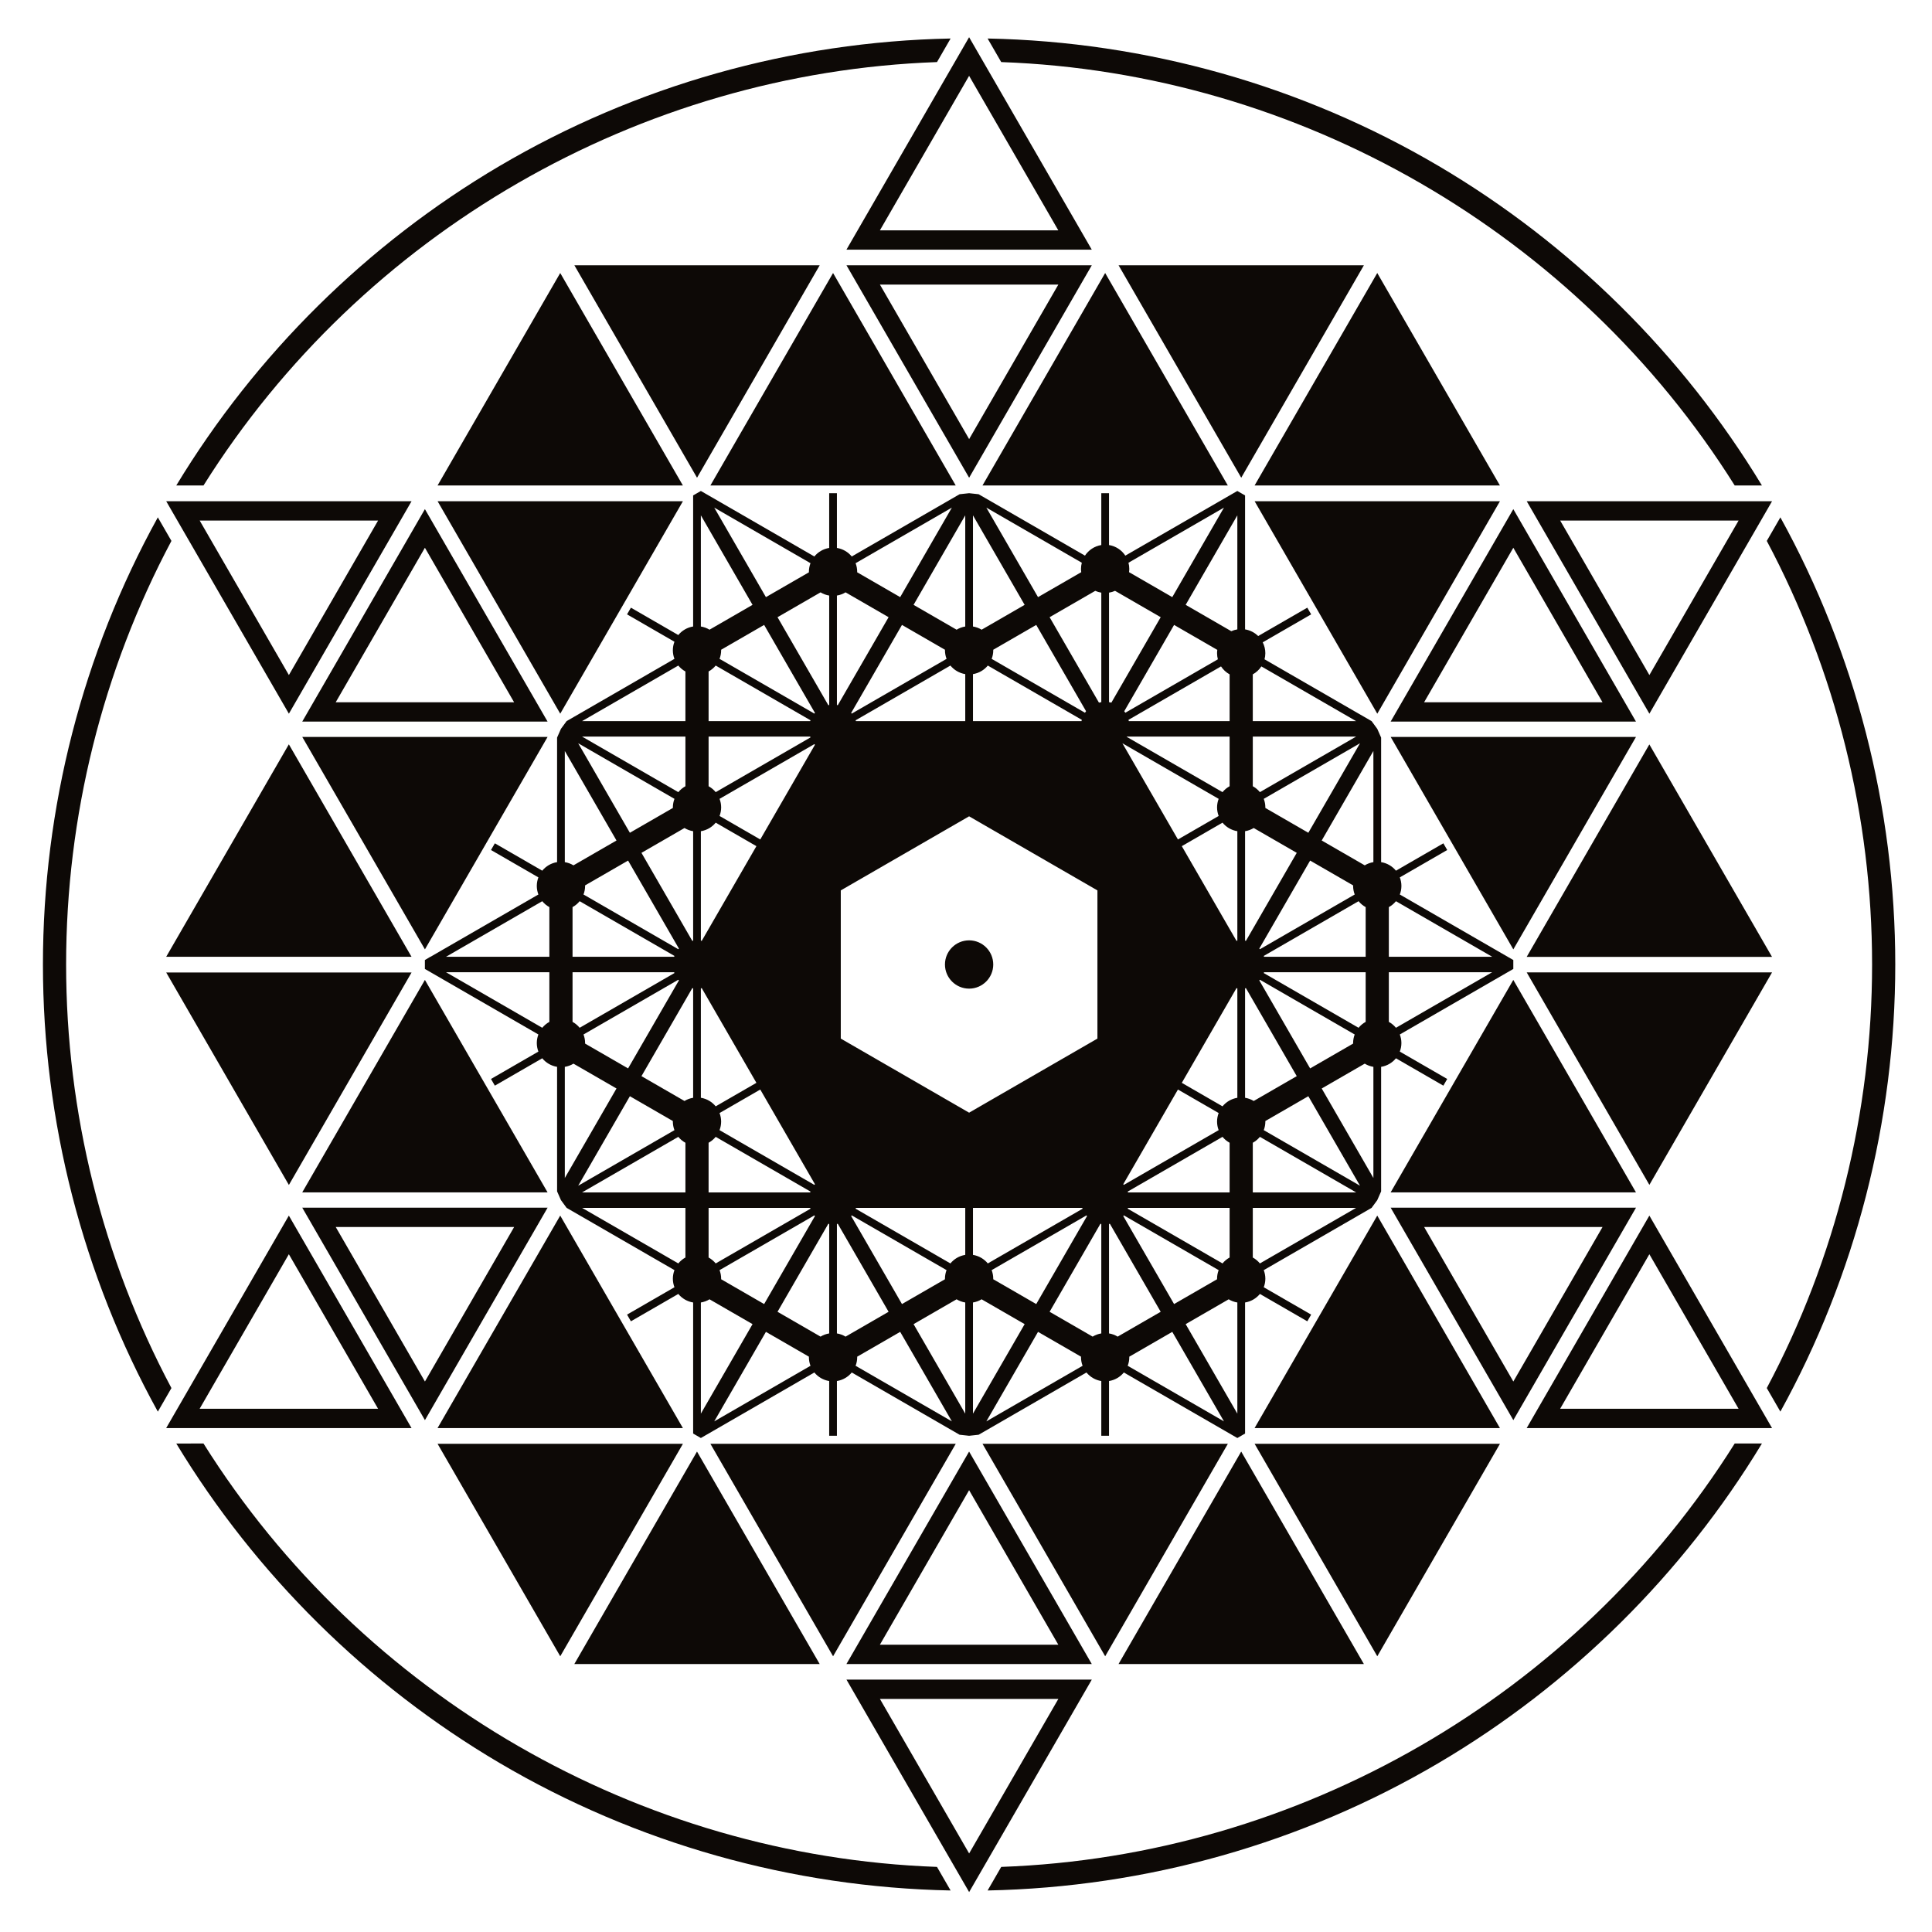 <?xml version="1.0" encoding="UTF-8" standalone="no"?>
<!-- Created with Inkscape (http://www.inkscape.org/) -->

<svg
   version="1.1"
   id="svg2"
   width="1333.333"
   height="1333.333"
   viewBox="0 0 1333.333 1333.333"
   sodipodi:docname="LOGO_01-19112019.ai"
   xmlns:inkscape="http://www.inkscape.org/namespaces/inkscape"
   xmlns:sodipodi="http://sodipodi.sourceforge.net/DTD/sodipodi-0.dtd"
   xmlns="http://www.w3.org/2000/svg"
   xmlns:svg="http://www.w3.org/2000/svg">
  <defs
     id="defs6">
    <clipPath
       clipPathUnits="userSpaceOnUse"
       id="clipPath16">
      <path
         d="M 0,1000 H 1000 V 0 H 0 Z"
         id="path14" />
    </clipPath>
  </defs>
  <sodipodi:namedview
     id="namedview4"
     pagecolor="#ffffff"
     bordercolor="#000000"
     borderopacity="0.25"
     inkscape:showpageshadow="2"
     inkscape:pageopacity="0.0"
     inkscape:pagecheckerboard="0"
     inkscape:deskcolor="#d1d1d1" />
  <g
     id="g8"
     inkscape:groupmode="layer"
     inkscape:label="LOGO_01-19112019"
     transform="matrix(1.333,0,0,-1.333,0,1333.333)">
    <g
       id="g10">
      <g
         id="g12"
         clip-path="url(#clipPath16)">
        <g
           id="g18"
           transform="translate(485.109,968.112)">
          <path
             d="m 0,0 7.045,12.202 c -82.306,-1.63 -162.942,-24.41 -233.558,-66.031 -68.447,-40.345 -126.197,-97.443 -167.335,-165.378 h 14.098 C -297.646,-88.366 -154.156,-5.533 0,0"
             style="fill:#0d0906;fill-opacity:1;fill-rule:nonzero;stroke:none"
             id="path20" />
        </g>
        <g
           id="g22"
           transform="translate(34.229,500.907)">
          <path
             d="m 0,0 c 0,76.597 18.817,152.135 54.524,219.3 l -7.041,12.195 C 8.552,160.976 -12,81.063 -12,0 -12,-81.067 8.553,-160.981 47.488,-231.502 l 7.037,12.201 C 18.817,-152.135 0,-76.598 0,0"
             style="fill:#0d0906;fill-opacity:1;fill-rule:nonzero;stroke:none"
             id="path24" />
        </g>
        <g
           id="g26"
           transform="translate(105.359,252.906)">
          <path
             d="m 0,0 -14.094,-0.005 c 41.146,-67.948 98.917,-125.058 167.383,-165.401 70.601,-41.602 151.22,-64.371 233.504,-66.001 l -7.045,12.203 C 225.608,-213.672 82.1,-130.83 0,0"
             style="fill:#0d0906;fill-opacity:1;fill-rule:nonzero;stroke:none"
             id="path28" />
        </g>
        <g
           id="g30"
           transform="translate(518.359,33.701)">
          <path
             d="m 0,0 -7.046,-12.202 c 82.289,1.631 162.913,24.404 233.518,66.011 68.46,40.344 126.224,97.452 167.368,165.395 H 379.741 C 297.645,88.377 154.137,5.534 0,0"
             style="fill:#0d0906;fill-opacity:1;fill-rule:nonzero;stroke:none"
             id="path32" />
        </g>
        <g
           id="g34"
           transform="translate(914.713,720.198)">
          <path
             d="m 0,0 c 35.704,-67.162 54.52,-142.698 54.52,-219.291 0,-76.597 -18.817,-152.133 -54.523,-219.298 l 7.04,-12.196 c 38.932,70.52 59.483,150.43 59.483,231.494 0,81.061 -20.551,160.972 -59.48,231.489 z"
             style="fill:#0d0906;fill-opacity:1;fill-rule:nonzero;stroke:none"
             id="path36" />
        </g>
        <g
           id="g38"
           transform="translate(898.105,748.903)">
          <path
             d="M 0,0 14.097,0.001 C -27.041,67.936 -84.791,125.035 -153.239,165.379 -223.853,207 -304.487,229.78 -386.793,231.41 l 7.046,-12.202 C -225.593,213.675 -82.103,130.841 0,0"
             style="fill:#0d0906;fill-opacity:1;fill-rule:nonzero;stroke:none"
             id="path40" />
        </g>
        <g
           id="g42"
           transform="translate(367.787,748.905)">
          <path
             d="M 0,0 H 127.017 L 63.508,110 Z"
             style="fill:#0d0906;fill-opacity:1;fill-rule:nonzero;stroke:none"
             id="path44" />
        </g>
        <g
           id="g46"
           transform="translate(508.661,748.905)">
          <path
             d="M 0,0 H 127.017 L 63.508,110 Z"
             style="fill:#0d0906;fill-opacity:1;fill-rule:nonzero;stroke:none"
             id="path48" />
        </g>
        <g
           id="g50"
           transform="translate(649.535,748.905)">
          <path
             d="M 0,0 H 127.017 L 63.509,110 Z"
             style="fill:#0d0906;fill-opacity:1;fill-rule:nonzero;stroke:none"
             id="path52" />
        </g>
        <g
           id="g54"
           transform="translate(360.858,248.738)">
          <path
             d="m 0,0 -63.508,-110 127.017,0.001 z"
             style="fill:#0d0906;fill-opacity:1;fill-rule:nonzero;stroke:none"
             id="path56" />
        </g>
        <g
           id="g58"
           transform="translate(501.731,228.738)">
          <path
             d="M 0,0 46.188,-79.999 -46.188,-80 Z m 0,20 -63.508,-110 127.017,0.001 z"
             style="fill:#0d0906;fill-opacity:1;fill-rule:nonzero;stroke:none"
             id="path60" />
        </g>
        <g
           id="g62"
           transform="translate(642.606,248.738)">
          <path
             d="m 0,0 -63.508,-110 127.017,0.001 z"
             style="fill:#0d0906;fill-opacity:1;fill-rule:nonzero;stroke:none"
             id="path64" />
        </g>
        <g
           id="g66"
           transform="translate(783.481,716.657)">
          <path
             d="M 0,0 46.188,-79.999 -46.188,-80 Z m 0,20 -63.508,-110 127.017,0.001 z"
             style="fill:#0d0906;fill-opacity:1;fill-rule:nonzero;stroke:none"
             id="path68" />
        </g>
        <g
           id="g70"
           transform="translate(790.408,504.842)">
          <path
             d="M 0,0 H 127.017 L 63.508,110 Z"
             style="fill:#0d0906;fill-opacity:1;fill-rule:nonzero;stroke:none"
             id="path72" />
        </g>
        <g
           id="g74"
           transform="translate(501.732,960.988)">
          <path
             d="M 0,0 46.188,-79.999 -46.188,-80 Z m 0,20 -63.507,-110 127.016,0.001 z"
             style="fill:#0d0906;fill-opacity:1;fill-rule:nonzero;stroke:none"
             id="path76" />
        </g>
        <g
           id="g78"
           transform="translate(219.985,716.657)">
          <path
             d="M 0,0 46.188,-79.999 -46.188,-80 Z m 0,20 -63.508,-110 127.017,0.001 z"
             style="fill:#0d0906;fill-opacity:1;fill-rule:nonzero;stroke:none"
             id="path80" />
        </g>
        <g
           id="g82"
           transform="translate(86.04,504.894)">
          <path
             d="M 0,0 H 127.017 L 63.508,110 Z"
             style="fill:#0d0906;fill-opacity:1;fill-rule:nonzero;stroke:none"
             id="path84" />
        </g>
        <g
           id="g86"
           transform="translate(219.985,492.926)">
          <path
             d="m 0,0 -63.508,-110 127.017,0.001 z"
             style="fill:#0d0906;fill-opacity:1;fill-rule:nonzero;stroke:none"
             id="path88" />
        </g>
        <g
           id="g90"
           transform="translate(226.536,748.905)">
          <path
             d="M 0,0 H 127.017 L 63.508,110 Z"
             style="fill:#0d0906;fill-opacity:1;fill-rule:nonzero;stroke:none"
             id="path92" />
        </g>
        <g
           id="g94"
           transform="translate(783.479,492.926)">
          <path
             d="m 0,0 -63.508,-110 127.017,0.001 z"
             style="fill:#0d0906;fill-opacity:1;fill-rule:nonzero;stroke:none"
             id="path96" />
        </g>
        <g
           id="g98"
           transform="translate(713.044,370.902)">
          <path
             d="M 0,0 -63.509,-109.999 H 63.508 Z"
             style="fill:#0d0906;fill-opacity:1;fill-rule:nonzero;stroke:none"
             id="path100" />
        </g>
        <g
           id="g102"
           transform="translate(290.043,370.902)">
          <path
             d="M 0,0 -63.508,-109.999 H 63.509 Z"
             style="fill:#0d0906;fill-opacity:1;fill-rule:nonzero;stroke:none"
             id="path104" />
        </g>
        <g
           id="g106"
           transform="translate(149.548,350.902)">
          <path
             d="M 0,0 46.188,-79.999 H -46.188 Z M 0,20 -63.508,-89.999 H 63.509 Z"
             style="fill:#0d0906;fill-opacity:1;fill-rule:nonzero;stroke:none"
             id="path108" />
        </g>
        <g
           id="g110"
           transform="translate(853.919,350.902)">
          <path
             d="M 0,0 46.188,-79.999 H -46.188 Z M 0,20 -63.508,-89.999 H 63.509 Z"
             style="fill:#0d0906;fill-opacity:1;fill-rule:nonzero;stroke:none"
             id="path112" />
        </g>
        <g
           id="g114"
           transform="translate(494.818,252.748)">
          <path
             d="m 0,0 h -127.017 l 63.508,-109.999 z"
             style="fill:#0d0906;fill-opacity:1;fill-rule:nonzero;stroke:none"
             id="path116" />
        </g>
        <g
           id="g118"
           transform="translate(635.692,252.748)">
          <path
             d="m 0,0 h -127.017 l 63.508,-109.999 z"
             style="fill:#0d0906;fill-opacity:1;fill-rule:nonzero;stroke:none"
             id="path120" />
        </g>
        <g
           id="g122"
           transform="translate(776.567,252.748)">
          <path
             d="m 0,0 h -127.017 l 63.508,-109.999 z"
             style="fill:#0d0906;fill-opacity:1;fill-rule:nonzero;stroke:none"
             id="path124" />
        </g>
        <g
           id="g126"
           transform="translate(360.873,752.915)">
          <path
             d="M 0,0 63.509,109.999 -63.508,110 Z"
             style="fill:#0d0906;fill-opacity:1;fill-rule:nonzero;stroke:none"
             id="path128" />
        </g>
        <g
           id="g130"
           transform="translate(455.558,852.915)">
          <path
             d="M 0,0 H 92.376 L 46.188,-80 Z m -17.32,10 63.508,-110 63.509,110 z"
             style="fill:#0d0906;fill-opacity:1;fill-rule:nonzero;stroke:none"
             id="path132" />
        </g>
        <g
           id="g134"
           transform="translate(642.62,752.915)">
          <path
             d="M 0,0 63.509,109.999 -63.508,110 Z"
             style="fill:#0d0906;fill-opacity:1;fill-rule:nonzero;stroke:none"
             id="path136" />
        </g>
        <g
           id="g138"
           transform="translate(737.308,364.996)">
          <path
             d="M 0,0 H 92.376 L 46.188,-79.999 Z M -17.32,10 46.188,-99.999 109.696,10 Z"
             style="fill:#0d0906;fill-opacity:1;fill-rule:nonzero;stroke:none"
             id="path140" />
        </g>
        <g
           id="g142"
           transform="translate(917.439,496.81)">
          <path
             d="m 0,0 h -127.017 l 63.508,-109.999 z"
             style="fill:#0d0906;fill-opacity:1;fill-rule:nonzero;stroke:none"
             id="path144" />
        </g>
        <g
           id="g146"
           transform="translate(501.747,40.666)">
          <path
             d="M 0,0 -46.187,79.999 H 46.188 Z M -63.507,89.999 0,-20 63.509,89.999 Z"
             style="fill:#0d0906;fill-opacity:1;fill-rule:nonzero;stroke:none"
             id="path148" />
        </g>
        <g
           id="g150"
           transform="translate(173.812,364.996)">
          <path
             d="M 0,0 H 92.375 L 46.188,-79.999 Z M -17.32,10 46.188,-99.999 109.696,10 Z"
             style="fill:#0d0906;fill-opacity:1;fill-rule:nonzero;stroke:none"
             id="path152" />
        </g>
        <g
           id="g154"
           transform="translate(213.072,496.759)">
          <path
             d="m 0,0 h -127.017 l 63.508,-109.999 z"
             style="fill:#0d0906;fill-opacity:1;fill-rule:nonzero;stroke:none"
             id="path156" />
        </g>
        <g
           id="g158"
           transform="translate(283.509,618.727)">
          <path
             d="m 0,0 h -127.017 l 63.508,-109.999 z"
             style="fill:#0d0906;fill-opacity:1;fill-rule:nonzero;stroke:none"
             id="path160" />
        </g>
        <g
           id="g162"
           transform="translate(353.567,252.748)">
          <path
             d="m 0,0 h -127.017 l 63.508,-109.999 z"
             style="fill:#0d0906;fill-opacity:1;fill-rule:nonzero;stroke:none"
             id="path164" />
        </g>
        <g
           id="g166"
           transform="translate(719.985,618.727)">
          <path
             d="M 0,0 63.508,-110 127.017,0 Z"
             style="fill:#0d0906;fill-opacity:1;fill-rule:nonzero;stroke:none"
             id="path168" />
        </g>
        <g
           id="g170"
           transform="translate(713.059,630.751)">
          <path
             d="M 0,0 63.509,109.999 -63.508,110 Z"
             style="fill:#0d0906;fill-opacity:1;fill-rule:nonzero;stroke:none"
             id="path172" />
        </g>
        <g
           id="g174"
           transform="translate(353.567,740.75)">
          <path
             d="m 0,0 h -127.017 l 63.508,-109.999 z"
             style="fill:#0d0906;fill-opacity:1;fill-rule:nonzero;stroke:none"
             id="path176" />
        </g>
        <g
           id="g178"
           transform="translate(103.376,730.75)">
          <path
             d="M 0,0 H 92.375 L 46.188,-80 Z m -17.32,10 63.508,-110 63.508,110 z"
             style="fill:#0d0906;fill-opacity:1;fill-rule:nonzero;stroke:none"
             id="path180" />
        </g>
        <g
           id="g182"
           transform="translate(853.934,650.751)">
          <path
             d="M 0,0 -46.188,80 46.188,79.999 Z M -63.508,90 0,-20 63.509,89.999 Z"
             style="fill:#0d0906;fill-opacity:1;fill-rule:nonzero;stroke:none"
             id="path184" />
        </g>
        <g
           id="g186"
           transform="translate(501.731,513.406)">
          <path
             d="m 0,0 c -6.892,0 -12.5,-5.607 -12.5,-12.5 0,-6.893 5.608,-12.5 12.5,-12.5 6.893,0 12.5,5.607 12.5,12.5 C 12.5,-5.607 6.893,0 0,0"
             style="fill:#0d0906;fill-opacity:1;fill-rule:nonzero;stroke:none"
             id="path188" />
        </g>
        <g
           id="g190"
           transform="translate(613.852,314.709)">
          <path
             d="m 0,0 22.273,12.859 c 1.349,-0.822 2.862,-1.393 4.482,-1.656 V -46.34 Z M -29.199,-16.858 -6.928,-4 19.826,-50.34 -30.012,-21.565 c 0.526,1.378 0.826,2.868 0.826,4.429 0,0.094 -0.011,0.184 -0.013,0.278 M -76.437,-4 -54.171,-16.854 c -0.003,-0.095 -0.015,-0.187 -0.015,-0.282 0,-1.562 0.301,-3.053 0.828,-4.433 L -103.19,-50.34 Z m -93.635,-12.858 22.271,12.858 26.755,-46.339 -49.837,28.773 c 0.525,1.379 0.825,2.868 0.825,4.429 0,0.094 -0.012,0.185 -0.014,0.279 M -217.31,-4 l 22.267,-12.855 c -0.002,-0.094 -0.015,-0.187 -0.015,-0.282 0,-1.561 0.301,-3.051 0.827,-4.431 l -49.833,-28.771 z m -41.682,64.196 V 34.492 c -1.416,-0.777 -2.665,-1.821 -3.681,-3.064 L -312.5,60.196 Z m -62.437,73.008 c 1.619,0.262 3.132,0.833 4.481,1.655 L -294.675,122 -321.429,75.661 Z m -8,48.992 v -25.707 c -1.414,-0.778 -2.662,-1.821 -3.677,-3.062 l -49.831,28.769 z m 0,33.706 v -25.706 h -53.508 l 49.829,28.769 c 1.015,-1.242 2.264,-2.285 3.679,-3.063 m 34.754,34.491 -22.275,-12.861 c -1.348,0.822 -2.861,1.393 -4.479,1.655 v 57.545 z m 35.683,87.508 v -25.705 h -53.509 l 49.828,28.769 c 1.016,-1.243 2.265,-2.287 3.681,-3.064 m 34.754,34.492 -22.276,-12.861 c -1.348,0.822 -2.86,1.393 -4.478,1.655 v 57.545 z m 29.193,16.854 -22.265,-12.854 -26.753,46.339 49.83,-28.769 c -0.526,-1.38 -0.827,-2.869 -0.827,-4.431 0,-0.096 0.013,-0.189 0.015,-0.285 m 47.244,-12.854 -22.273,12.859 c 0.002,0.094 0.014,0.185 0.014,0.28 0,1.56 -0.3,3.049 -0.824,4.426 l 49.838,28.775 z m 93.746,12.922 -22.382,-12.922 -26.753,46.34 49.425,-28.537 c -0.265,-1.012 -0.422,-2.07 -0.422,-3.165 0,-0.583 0.054,-1.153 0.132,-1.716 m 47.127,-12.922 -22.389,12.927 c 0.077,0.561 0.13,1.129 0.13,1.711 0,1.094 -0.155,2.15 -0.42,3.161 l 49.434,28.541 z m 33.683,-16.702 c -1.099,-0.177 -2.149,-0.492 -3.132,-0.937 L 0,372.393 l 26.755,46.34 z m 8,-47.495 v 24.213 c 1.796,0.989 3.32,2.408 4.442,4.115 l 49.066,-28.328 z m 57.962,-74.666 -22.279,12.863 26.754,46.341 v -57.549 c -1.617,-0.263 -3.129,-0.834 -4.475,-1.655 m 12.475,-47.334 v 25.702 c 1.416,0.778 2.666,1.822 3.682,3.065 L 158.7,190.196 Z m 0,-33.707 v 25.707 H 158.7 l -49.831,-28.769 c -1.015,1.241 -2.263,2.284 -3.677,3.062 M 70.438,122 92.712,134.86 c 1.349,-0.822 2.861,-1.393 4.48,-1.655 V 75.66 Z M 34.755,34.488 V 60.196 H 88.263 L 38.432,31.427 c -1.015,1.241 -2.263,2.283 -3.677,3.061 m -67.062,21.468 c 0.101,0.114 0.206,0.224 0.303,0.342 L 17.079,27.96 c -0.525,-1.38 -0.826,-2.87 -0.826,-4.432 0,-0.094 0.012,-0.185 0.015,-0.28 L -6,10.393 Z m -2.896,-62.425 c -1.349,0.823 -2.86,1.395 -4.479,1.657 V 51.87 c 0.152,0.025 0.307,0.04 0.457,0.07 L -12.928,6.393 Z m -8.937,58.408 c 0.151,-0.03 0.306,-0.044 0.458,-0.07 v -56.68 c -1.62,-0.261 -3.133,-0.833 -4.482,-1.655 L -70.437,6.393 Z M -176.077,-6.469 c -1.348,0.823 -2.86,1.394 -4.479,1.657 v 56.684 c 0.152,0.024 0.307,0.04 0.457,0.07 l 26.298,-45.549 z m -8.935,58.41 c 0.15,-0.03 0.305,-0.045 0.456,-0.07 V -4.812 c -1.618,-0.261 -3.131,-0.833 -4.48,-1.655 L -211.31,6.393 Z M -246.515,12.861 -224.238,0 -250.992,-46.34 v 57.546 c 1.618,0.262 3.13,0.833 4.477,1.655 m 52.126,47.335 c 0.049,-0.145 0.103,-0.288 0.158,-0.431 l -49.083,-28.338 c -1.015,1.241 -2.263,2.285 -3.678,3.062 v 25.707 z m -117.365,89.764 49.082,28.338 c 0.096,-0.118 0.202,-0.229 0.303,-0.343 l -26.306,-45.562 -22.267,12.855 c 0.002,0.095 0.014,0.186 0.014,0.28 0,1.562 -0.301,3.052 -0.826,4.432 m 46.927,32.236 c 0.05,-0.145 0.104,-0.289 0.159,-0.431 l -49.082,-28.338 c -1.016,1.242 -2.264,2.285 -3.679,3.062 v 25.707 z m -52.602,33.706 c 1.415,0.778 2.663,1.822 3.679,3.063 l 49.082,-28.338 c -0.055,-0.143 -0.109,-0.285 -0.159,-0.431 h -52.602 z m 55.06,-21.465 c -0.101,-0.114 -0.207,-0.224 -0.304,-0.343 l -49.082,28.338 c 0.525,1.38 0.826,2.869 0.826,4.431 0,0.095 -0.012,0.186 -0.014,0.281 L -288.675,240 Z m 15.377,143.467 c 1.414,0.778 2.662,1.821 3.677,3.062 l 49.083,-28.339 c -0.054,-0.143 -0.108,-0.286 -0.158,-0.431 h -52.602 z m 55.06,-21.467 c -0.101,-0.115 -0.208,-0.225 -0.304,-0.343 l -49.084,28.339 c 0.525,1.379 0.825,2.869 0.825,4.43 0,0.095 -0.012,0.185 -0.014,0.279 L -218.238,362 Z m 2.897,62.423 c 1.349,-0.821 2.861,-1.392 4.479,-1.653 v -56.686 c -0.151,-0.025 -0.306,-0.04 -0.456,-0.07 L -211.31,366 Z m 8.935,-58.41 c -0.149,0.03 -0.304,0.045 -0.456,0.07 v 56.688 c 1.618,0.263 3.129,0.834 4.476,1.655 L -153.801,366 Z m 133.29,59.192 c 0.983,-0.444 2.032,-0.759 3.129,-0.936 v -56.682 c -0.413,-0.067 -0.818,-0.153 -1.215,-0.259 L -70.437,366 Z m 8.342,-57.879 c -0.397,0.106 -0.802,0.192 -1.213,0.259 v 56.686 c 1.095,0.177 2.142,0.493 3.122,0.936 L -12.928,366 Z m 55.139,22.433 -47.906,-27.659 c -0.177,0.268 -0.368,0.525 -0.563,0.779 L -6,362 16.38,349.08 c -0.078,-0.562 -0.132,-1.131 -0.132,-1.714 0,-1.097 0.156,-2.156 0.423,-3.17 m -46.109,-32 c -0.046,0.225 -0.111,0.442 -0.168,0.662 l 47.909,27.661 c 1.124,-1.71 2.651,-3.13 4.452,-4.118 V 312.196 Z M 87.521,222.434 38.432,194.092 c -0.096,0.118 -0.203,0.228 -0.302,0.342 L 64.438,240 86.71,227.141 c -0.003,-0.094 -0.015,-0.186 -0.015,-0.281 0,-1.56 0.3,-3.048 0.826,-4.426 M 40.584,190.196 c -0.049,0.145 -0.104,0.287 -0.157,0.429 l 49.087,28.341 c 1.015,-1.242 2.263,-2.286 3.678,-3.065 v -25.705 z m 52.608,-33.703 c -1.416,-0.778 -2.666,-1.822 -3.681,-3.065 l -49.085,28.339 c 0.054,0.142 0.108,0.285 0.158,0.429 H 93.192 Z M 38.13,177.959 c 0.1,0.114 0.205,0.223 0.302,0.341 l 49.084,-28.339 c -0.526,-1.38 -0.827,-2.869 -0.827,-4.431 0,-0.095 0.012,-0.187 0.015,-0.282 L 64.438,132.393 Z M 22.755,34.49 c -1.416,-0.777 -2.664,-1.821 -3.68,-3.063 l -49.084,28.339 c 0.054,0.142 0.109,0.285 0.157,0.43 H 22.755 Z M -99.637,23.252 c 0.002,0.094 0.014,0.185 0.014,0.279 0,1.561 -0.3,3.048 -0.824,4.427 l 49.085,28.339 c 0.096,-0.118 0.202,-0.228 0.303,-0.343 L -77.364,10.393 Z m -10.481,-12.045 c 1.617,0.263 3.128,0.834 4.475,1.655 L -83.364,0 -110.118,-46.34 Z m -8.48,1.652 c 1.348,-0.821 2.861,-1.391 4.48,-1.653 V -46.34 L -140.873,0 Z m -54.28,43.44 49.082,-28.337 c -0.526,-1.38 -0.827,-2.869 -0.827,-4.431 0,-0.095 0.013,-0.189 0.015,-0.284 l -22.265,-12.854 -26.308,45.565 c 0.101,0.114 0.206,0.224 0.303,0.341 m -68.441,-28.34 49.084,28.339 c 0.096,-0.118 0.202,-0.228 0.303,-0.343 l -26.306,-45.562 -22.27,12.857 c 0.002,0.094 0.014,0.186 0.014,0.28 0,1.561 -0.3,3.05 -0.825,4.429 m -5.673,65.951 c 1.412,0.778 2.658,1.819 3.672,3.059 l 49.089,-28.342 c -0.055,-0.143 -0.109,-0.285 -0.159,-0.431 h -52.602 z m -15.682,3.054 c 1.016,-1.242 2.266,-2.286 3.682,-3.063 V 68.196 H -312.5 Z m -2.811,8.183 c -0.002,-0.094 -0.014,-0.186 -0.014,-0.281 0,-1.563 0.301,-3.054 0.828,-4.435 l -49.83,-28.77 26.754,46.339 z m 10.493,68.724 v -56.679 c -1.621,-0.261 -3.136,-0.834 -4.486,-1.657 l -22.269,12.858 26.298,45.548 c 0.15,-0.03 0.305,-0.045 0.457,-0.07 m -4.48,82.989 c 1.348,-0.822 2.861,-1.394 4.48,-1.656 v -56.683 c -0.152,-0.024 -0.307,-0.04 -0.457,-0.07 L -281.747,244 Z m -5.193,15.099 c -0.525,-1.379 -0.826,-2.869 -0.826,-4.431 0,-0.093 0.012,-0.185 0.014,-0.278 l -22.27,-12.857 -26.754,46.339 z m 5.673,6.53 c -1.414,-0.778 -2.663,-1.821 -3.678,-3.063 l -49.831,28.77 h 53.509 z m 64.602,25.707 c 0.049,-0.145 0.104,-0.288 0.159,-0.432 l -49.082,-28.337 c -1.016,1.242 -2.264,2.285 -3.679,3.062 v 25.707 z m 69.788,44.946 c -0.002,-0.094 -0.014,-0.186 -0.014,-0.281 0,-1.56 0.301,-3.049 0.825,-4.427 l -49.088,-28.342 c -0.096,0.118 -0.202,0.228 -0.302,0.342 L -146.873,362 Z m 10.484,12.044 c -1.618,-0.263 -3.129,-0.834 -4.477,-1.655 l -22.278,12.862 26.755,46.34 z m 8.479,-1.653 c -1.348,0.821 -2.861,1.392 -4.479,1.654 v 57.546 l 26.754,-46.34 z m 53.504,-42.992 -48.306,27.89 c 0.525,1.379 0.826,2.868 0.826,4.43 0,0.096 -0.013,0.189 -0.015,0.284 L -77.364,362 -51.569,317.323 c -0.198,-0.254 -0.389,-0.512 -0.566,-0.782 m 74.89,-38.049 c -1.416,-0.778 -2.664,-1.822 -3.68,-3.064 l -49.614,28.645 c 0.02,0.04 0.039,0.082 0.06,0.123 h 53.234 z m 15.68,-3.066 c -1.016,1.243 -2.264,2.287 -3.68,3.065 v 25.705 h 53.511 z m 2.804,-8.176 c 0.003,0.095 0.015,0.186 0.015,0.281 0,1.56 -0.301,3.049 -0.825,4.428 L 90.263,300.73 63.51,254.393 Z M 30.755,198.521 v 56.686 c 1.618,0.261 3.13,0.833 4.478,1.654 L 57.51,244 31.211,198.451 c -0.149,0.029 -0.305,0.045 -0.456,0.07 m 4.479,-82.99 c -1.348,0.823 -2.861,1.394 -4.479,1.656 v 56.685 c 0.151,0.024 0.307,0.04 0.457,0.07 L 57.51,128.393 Z m 5.196,-15.098 c 0.524,1.379 0.825,2.868 0.825,4.429 0,0.095 -0.012,0.187 -0.015,0.282 L 63.51,118 90.264,71.66 Z m -5.675,-6.532 c 1.415,0.779 2.664,1.822 3.679,3.064 L 88.264,68.196 H 34.755 Z M -30.01,68.625 19.076,96.965 c 1.016,-1.242 2.264,-2.285 3.679,-3.064 V 68.196 h -52.608 c -0.048,0.145 -0.102,0.287 -0.157,0.429 m -80.108,-32.77 v 24.341 h 56.601 c 0.05,-0.145 0.105,-0.288 0.16,-0.431 l -49.085,-28.339 c -1.892,2.315 -4.599,3.929 -7.676,4.429 m -60.608,24.341 h 56.608 v -24.34 c -3.08,-0.497 -5.79,-2.111 -7.683,-4.427 l -49.082,28.338 c 0.054,0.142 0.108,0.285 0.157,0.429 m -70.597,49.094 21.086,12.174 28.305,-49.026 c -0.101,-0.116 -0.207,-0.225 -0.304,-0.343 l -49.089,28.342 c 0.525,1.378 0.826,2.868 0.826,4.429 0,1.56 -0.3,3.047 -0.824,4.424 m -9.669,145.914 c 3.079,0.498 5.787,2.112 7.68,4.427 l 21.074,-12.167 -28.298,-49.013 c -0.15,0.03 -0.304,0.045 -0.456,0.07 z m 59.059,44.751 -28.305,-49.027 -21.079,12.17 c 0.525,1.38 0.826,2.869 0.826,4.43 0,1.563 -0.301,3.053 -0.827,4.433 l 49.082,28.337 c 0.096,-0.119 0.202,-0.229 0.303,-0.343 m 77.815,36.582 v -24.341 h -56.609 c -0.048,0.145 -0.103,0.287 -0.157,0.429 l 49.088,28.341 c 1.892,-2.316 4.599,-3.929 7.678,-4.429 m 60.183,-24.341 h -56.183 v 24.34 c 3.079,0.498 5.788,2.112 7.681,4.428 l 48.672,-28.101 c -0.058,-0.221 -0.124,-0.44 -0.17,-0.667 m 71.016,-49.098 -21.08,-12.17 -28.755,49.804 49.834,-28.771 c -0.525,-1.379 -0.826,-2.869 -0.826,-4.43 0,-1.563 0.301,-3.053 0.827,-4.433 m 1.996,-150.337 -21.076,12.168 28.297,49.012 c 0.15,-0.03 0.305,-0.045 0.457,-0.07 v -56.684 c -3.078,-0.499 -5.785,-2.112 -7.678,-4.426 M -32.308,72.434 -4,121.464 17.081,109.293 c -0.525,-1.379 -0.826,-2.869 -0.826,-4.431 0,-1.561 0.301,-3.05 0.826,-4.429 l -49.087,-28.34 c -0.096,0.117 -0.201,0.226 -0.302,0.341 m -218.228,101.508 28.298,-49.013 -21.079,-12.17 c -1.891,2.316 -4.598,3.93 -7.675,4.43 v 56.683 c 0.152,0.024 0.306,0.04 0.456,0.07 m 208.855,-28.413 h 0.002 l -10e-4,-0.002 z m -70.438,-36.049 -66.437,38.358 v 76.715 l 66.436,38.357 66.439,-38.358 -0.001,-76.714 z m 70.437,117.381 h -10e-4 l 10e-4,0.001 z m -140.876,0.008 0.002,-0.005 h -0.005 z m 209.313,28.337 v -56.685 c -0.152,-0.024 -0.307,-0.04 -0.456,-0.069 l -28.298,49.012 21.075,12.167 c 1.893,-2.314 4.601,-3.927 7.679,-4.425 M 38.433,15.632 62.974,1.463 l 2,3.465 L 40.428,19.1 c 0.524,1.379 0.825,2.867 0.825,4.428 0,1.562 -0.301,3.051 -0.826,4.431 l 55.838,32.237 1.739,2.376 0.005,-0.002 1.183,1.626 0.817,1.839 -0.005,0.002 0.788,1.788 0.4,0.906 v 0.001 64.474 c 3.078,0.499 5.784,2.112 7.676,4.427 l 24.542,-14.169 2,3.465 -24.547,14.172 c 0.526,1.378 0.826,2.868 0.826,4.429 0,1.561 -0.3,3.05 -0.825,4.429 l 58.015,33.494 0.75,0.434 v 2.309 2.311 l -2.929,1.689 -55.831,32.234 c 0.526,1.38 0.826,2.869 0.826,4.43 0,1.563 -0.3,3.055 -0.827,4.435 l 24.542,14.169 -2,3.464 -24.538,-14.167 c -1.893,2.315 -4.601,3.927 -7.68,4.425 v 64.476 l -1.996,4.531 -0.004,0.002 v 0.001 l -2.925,3.998 -0.003,10e-4 -10e-4,0.001 h -0.001 l -55.435,32.006 c 0.265,1.013 0.421,2.069 0.421,3.164 0,2.023 -0.494,3.928 -1.351,5.621 l 25.077,14.477 -2,3.464 -25.438,-14.686 c -1.807,1.791 -4.16,3.022 -6.781,3.447 v 69.353 l -2,1.155 -2,1.154 -2.928,-1.69 h -0.001 l -55.062,-31.79 c -1.885,2.871 -4.92,4.912 -8.445,5.484 v 26.841 h -4 v -26.839 c -3.528,-0.57 -6.566,-2.61 -8.454,-5.483 l -55.055,31.787 -0.002,0.003 -4.926,0.533 -2,-0.218 v 0 l -2.928,-0.318 v 0 l -55.832,-32.235 c -1.892,2.316 -4.599,3.931 -7.678,4.43 v 28.34 h -4 v -28.339 c -3.079,-0.497 -5.789,-2.111 -7.682,-4.427 l -55.825,32.23 -0.001,0.002 -0.001,-10e-4 -2.924,1.689 -2.003,-1.154 -2,-1.154 v -3.38 h -0.001 l 0.001,-10e-4 v -64.473 c -3.079,-0.498 -5.788,-2.111 -7.681,-4.427 l -24.537,14.167 -2,-3.464 24.542,-14.17 c -0.526,-1.379 -0.827,-2.869 -0.827,-4.431 0,-1.562 0.301,-3.052 0.827,-4.432 l -55.832,-32.235 -2.93,-4 v -0.001 l -2,-4.533 0.001,-10e-4 v -64.474 c -3.078,-0.498 -5.786,-2.111 -7.679,-4.427 l -24.539,14.168 -2,-3.464 24.544,-14.171 c -0.525,-1.379 -0.826,-2.869 -0.826,-4.43 0,-1.562 0.301,-3.051 0.826,-4.431 l -55.834,-32.236 h -0.087 l -2.819,-1.677 -0.023,-0.014 10e-4,-2.309 v -0.181 l -0.005,-2.126 58.768,-33.929 c -0.525,-1.38 -0.826,-2.87 -0.826,-4.432 0,-1.561 0.3,-3.049 0.825,-4.428 l -24.544,-14.171 2,-3.465 24.54,14.168 c 1.892,-2.316 4.6,-3.93 7.678,-4.428 V 68.732 l 1.188,-2.695 h -0.001 l 0.6,-1.358 0.212,-0.482 v -0.001 l 2.927,-4 h 0.002 l 55.833,-32.235 c -0.525,-1.38 -0.826,-2.869 -0.826,-4.431 0,-1.562 0.301,-3.052 0.827,-4.431 l -24.543,-14.17 2,-3.465 24.538,14.167 c 1.894,-2.315 4.602,-3.928 7.68,-4.426 v -67.854 l 2,-1.155 2.001,-1.154 2.926,1.689 0.001,-0.001 v 0.001 l 55.829,32.234 c 1.893,-2.316 4.601,-3.929 7.679,-4.427 v -28.342 h 4 v 28.343 c 3.078,0.499 5.785,2.112 7.678,4.428 l 55.828,-32.234 4.932,-0.537 4.928,0.535 55.828,32.233 c 1.893,-2.315 4.601,-3.928 7.68,-4.425 v -28.343 h 4 v 28.344 c 3.077,0.499 5.784,2.112 7.675,4.427 l 55.834,-32.236 v -0.001 0.001 l 2.932,-1.692 1.996,1.157 2,1.155 v 3.379 0.001 64.473 c 3.078,0.499 5.785,2.112 7.678,4.428"
             style="fill:#0d0906;fill-opacity:1;fill-rule:nonzero;stroke:none"
             id="path192" />
        </g>
      </g>
    </g>
  </g>
</svg>
